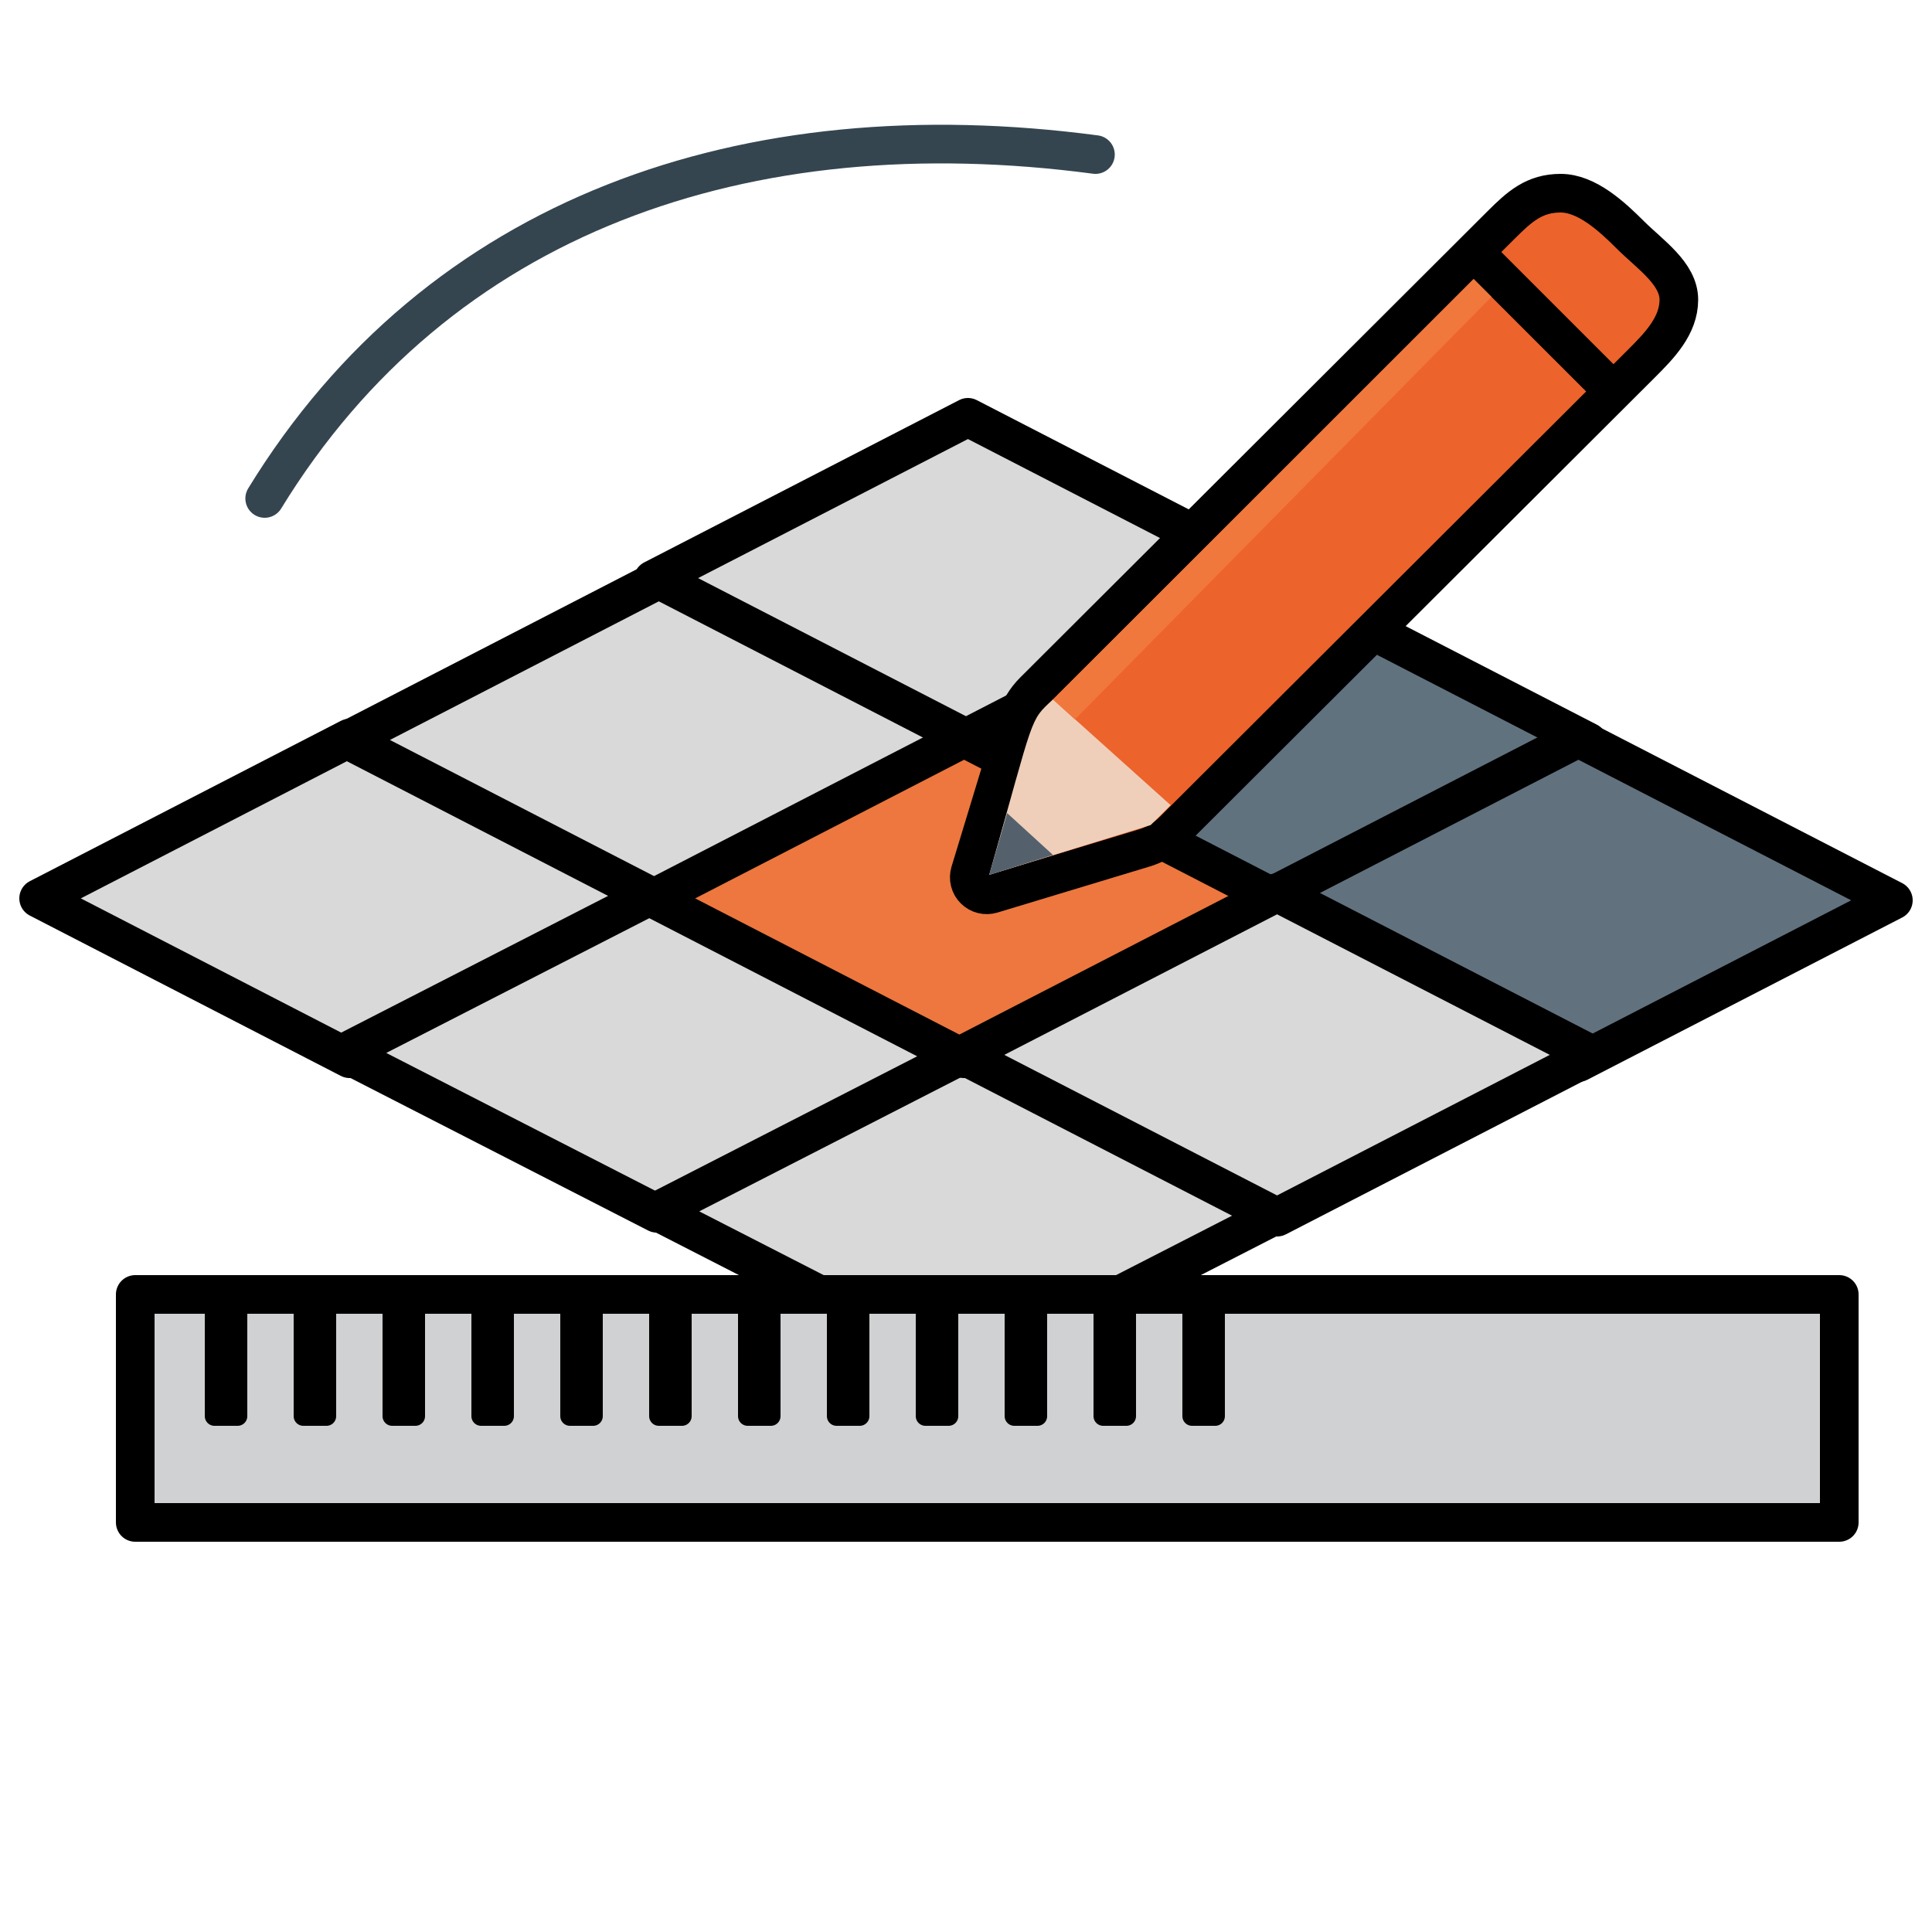 <svg xmlns="http://www.w3.org/2000/svg" version="1.1" xmlns:xlink="http://www.w3.org/1999/xlink" width="1000" height="1000"><style>
    #light-icon {
      display: inline;
    }
    #dark-icon {
      display: none;
    }

    @media (prefers-color-scheme: dark) {
      #light-icon {
        display: none;
      }
      #dark-icon {
        display: inline;
      }
    }
  </style><g id="light-icon"><svg xmlns="http://www.w3.org/2000/svg" version="1.1" xmlns:xlink="http://www.w3.org/1999/xlink" width="1000" height="1000"><g><g transform="matrix(2,0,0,2,0,0)"><svg xmlns="http://www.w3.org/2000/svg" version="1.1" xmlns:xlink="http://www.w3.org/1999/xlink" width="500" height="500"><svg width="500" height="500" viewBox="0 0 500 500" fill="none" xmlns="http://www.w3.org/2000/svg">
<rect width="500" height="500"></rect>
<path d="M90.5 191L171 232.5L90.5 274L10 232.5L90.5 191Z" fill="#D9D9D9" stroke="black" stroke-width="10" stroke-linejoin="round"></path>
<path d="M170 231L251 272.5L170 314L89 272.5L170 231Z" fill="#D9D9D9" stroke="black" stroke-width="10" stroke-linejoin="round"></path>
<path d="M251 272L332 313.5L251 355L170 313.5L251 272Z" fill="#D9D9D9" stroke="black" stroke-width="10" stroke-linejoin="round"></path>
<path d="M250.5 108L332 150L250.5 192L169 150L250.5 108Z" fill="#D9D9D9" stroke="black" stroke-width="10" stroke-linejoin="round"></path>
<path d="M329.5 150L411 192L329.5 234L248 192L329.5 150Z" fill="#61727F" stroke="black" stroke-width="10" stroke-linejoin="round"></path>
<path d="M408.5 191L490 233L408.5 275L327 233L408.5 191Z" fill="#61727E" stroke="black" stroke-width="10" stroke-linejoin="round"></path>
<path d="M170.5 150L251 191.5L170.5 233L90 191.5L170.5 150Z" fill="#D9D9D9" stroke="black" stroke-width="10" stroke-linejoin="round"></path>
<path d="M249.5 191L330 232.5L249.5 274L169 232.5L249.5 191Z" fill="#ED773E" stroke="black" stroke-width="10" stroke-linejoin="round"></path>
<path d="M330.5 231L412 273L330.5 315L249 273L330.5 231Z" fill="#D9D9D9" stroke="black" stroke-width="10" stroke-linejoin="round"></path>
<path d="M424.658 94.239C429.45 89.459 434.485 84.324 434.486 77.563C434.487 70.803 426.996 65.844 421.992 60.852C417.201 56.071 410.678 50.001 403.901 50C397.123 49.999 393.317 53.404 388.524 58.184L267.542 178.9C265.438 180.994 263.881 183.571 263.01 186.406L251.035 225.761C250.801 226.543 250.783 227.374 250.984 228.165C251.184 228.957 251.596 229.679 252.175 230.256C252.754 230.832 253.479 231.242 254.273 231.441C255.066 231.64 255.899 231.621 256.682 231.386L296.142 219.449C298.981 218.588 301.565 217.045 303.666 214.955L424.658 94.239Z" fill="#ED632C" stroke="black" stroke-width="10" stroke-linecap="round" stroke-linejoin="round"></path>
<line x1="382.31" y1="66.067" x2="416.356" y2="100.112" stroke="black" stroke-width="10"></line>
<path fill-rule="evenodd" clip-rule="evenodd" d="M302.945 208.364L272.511 181.025C266.32 186.699 267.868 184.636 256.004 226.419L297.787 213.523L302.945 208.364Z" fill="#EFCFBA"></path>
<path d="M256.004 226.419L260.646 210.428L272.511 221.261L256.004 226.419Z" fill="#54616D"></path>
<path d="M278.185 186.183L272.511 181.025L381.354 72.181L385.996 76.824L278.185 186.183Z" fill="#F1783D"></path>
<rect x="35" y="335" width="441" height="59" fill="#CFD1D2" stroke="black" stroke-width="10" stroke-linejoin="round"></rect>
<rect x="55.5" y="337.5" width="6" height="29" fill="black" stroke="black" stroke-width="5" stroke-linejoin="round"></rect>
<rect x="78.5" y="337.5" width="6" height="29" fill="black" stroke="black" stroke-width="5" stroke-linejoin="round"></rect>
<rect x="101.5" y="337.5" width="6" height="29" fill="black" stroke="black" stroke-width="5" stroke-linejoin="round"></rect>
<rect x="124.5" y="337.5" width="6" height="29" fill="black" stroke="black" stroke-width="5" stroke-linejoin="round"></rect>
<rect x="147.5" y="337.5" width="6" height="29" fill="black" stroke="black" stroke-width="5" stroke-linejoin="round"></rect>
<rect x="170.5" y="337.5" width="6" height="29" fill="black" stroke="black" stroke-width="5" stroke-linejoin="round"></rect>
<rect x="193.5" y="337.5" width="6" height="29" fill="black" stroke="black" stroke-width="5" stroke-linejoin="round"></rect>
<rect x="216.5" y="337.5" width="6" height="29" fill="black" stroke="black" stroke-width="5" stroke-linejoin="round"></rect>
<rect x="239.5" y="337.5" width="6" height="29" fill="black" stroke="black" stroke-width="5" stroke-linejoin="round"></rect>
<rect x="262.5" y="337.5" width="6" height="29" fill="black" stroke="black" stroke-width="5" stroke-linejoin="round"></rect>
<rect x="285.5" y="337.5" width="6" height="29" fill="black" stroke="black" stroke-width="5" stroke-linejoin="round"></rect>
<rect x="308.5" y="337.5" width="6" height="29" fill="black" stroke="black" stroke-width="5" stroke-linejoin="round"></rect>
<path d="M68.5 129C113.5 55.5 193 28 283.5 40" stroke="#344550" stroke-width="10" stroke-linecap="round"></path>
</svg></svg></g></g></svg></g><g id="dark-icon"><svg xmlns="http://www.w3.org/2000/svg" version="1.1" xmlns:xlink="http://www.w3.org/1999/xlink" width="1000" height="1000"><g clip-path="url(#SvgjsClipPath1279)"><rect width="1000" height="1000" fill="#ffffff"></rect><g transform="matrix(1.4,0,0,1.4,150,150)"><svg xmlns="http://www.w3.org/2000/svg" version="1.1" xmlns:xlink="http://www.w3.org/1999/xlink" width="500" height="500"><svg width="500" height="500" viewBox="0 0 500 500" fill="none" xmlns="http://www.w3.org/2000/svg">
<rect width="500" height="500"></rect>
<path d="M90.5 191L171 232.5L90.5 274L10 232.5L90.5 191Z" fill="#D9D9D9" stroke="black" stroke-width="10" stroke-linejoin="round"></path>
<path d="M170 231L251 272.5L170 314L89 272.5L170 231Z" fill="#D9D9D9" stroke="black" stroke-width="10" stroke-linejoin="round"></path>
<path d="M251 272L332 313.5L251 355L170 313.5L251 272Z" fill="#D9D9D9" stroke="black" stroke-width="10" stroke-linejoin="round"></path>
<path d="M250.5 108L332 150L250.5 192L169 150L250.5 108Z" fill="#D9D9D9" stroke="black" stroke-width="10" stroke-linejoin="round"></path>
<path d="M329.5 150L411 192L329.5 234L248 192L329.5 150Z" fill="#61727F" stroke="black" stroke-width="10" stroke-linejoin="round"></path>
<path d="M408.5 191L490 233L408.5 275L327 233L408.5 191Z" fill="#61727E" stroke="black" stroke-width="10" stroke-linejoin="round"></path>
<path d="M170.5 150L251 191.5L170.5 233L90 191.5L170.5 150Z" fill="#D9D9D9" stroke="black" stroke-width="10" stroke-linejoin="round"></path>
<path d="M249.5 191L330 232.5L249.5 274L169 232.5L249.5 191Z" fill="#ED773E" stroke="black" stroke-width="10" stroke-linejoin="round"></path>
<path d="M330.5 231L412 273L330.5 315L249 273L330.5 231Z" fill="#D9D9D9" stroke="black" stroke-width="10" stroke-linejoin="round"></path>
<path d="M424.658 94.239C429.45 89.459 434.485 84.324 434.486 77.563C434.487 70.803 426.996 65.844 421.992 60.852C417.201 56.071 410.678 50.001 403.901 50C397.123 49.999 393.317 53.404 388.524 58.184L267.542 178.9C265.438 180.994 263.881 183.571 263.01 186.406L251.035 225.761C250.801 226.543 250.783 227.374 250.984 228.165C251.184 228.957 251.596 229.679 252.175 230.256C252.754 230.832 253.479 231.242 254.273 231.441C255.066 231.64 255.899 231.621 256.682 231.386L296.142 219.449C298.981 218.588 301.565 217.045 303.666 214.955L424.658 94.239Z" fill="#ED632C" stroke="black" stroke-width="10" stroke-linecap="round" stroke-linejoin="round"></path>
<line x1="382.31" y1="66.067" x2="416.356" y2="100.112" stroke="black" stroke-width="10"></line>
<path fill-rule="evenodd" clip-rule="evenodd" d="M302.945 208.364L272.511 181.025C266.32 186.699 267.868 184.636 256.004 226.419L297.787 213.523L302.945 208.364Z" fill="#EFCFBA"></path>
<path d="M256.004 226.419L260.646 210.428L272.511 221.261L256.004 226.419Z" fill="#54616D"></path>
<path d="M278.185 186.183L272.511 181.025L381.354 72.181L385.996 76.824L278.185 186.183Z" fill="#F1783D"></path>
<rect x="35" y="335" width="441" height="59" fill="#CFD1D2" stroke="black" stroke-width="10" stroke-linejoin="round"></rect>
<rect x="55.5" y="337.5" width="6" height="29" fill="black" stroke="black" stroke-width="5" stroke-linejoin="round"></rect>
<rect x="78.5" y="337.5" width="6" height="29" fill="black" stroke="black" stroke-width="5" stroke-linejoin="round"></rect>
<rect x="101.5" y="337.5" width="6" height="29" fill="black" stroke="black" stroke-width="5" stroke-linejoin="round"></rect>
<rect x="124.5" y="337.5" width="6" height="29" fill="black" stroke="black" stroke-width="5" stroke-linejoin="round"></rect>
<rect x="147.5" y="337.5" width="6" height="29" fill="black" stroke="black" stroke-width="5" stroke-linejoin="round"></rect>
<rect x="170.5" y="337.5" width="6" height="29" fill="black" stroke="black" stroke-width="5" stroke-linejoin="round"></rect>
<rect x="193.5" y="337.5" width="6" height="29" fill="black" stroke="black" stroke-width="5" stroke-linejoin="round"></rect>
<rect x="216.5" y="337.5" width="6" height="29" fill="black" stroke="black" stroke-width="5" stroke-linejoin="round"></rect>
<rect x="239.5" y="337.5" width="6" height="29" fill="black" stroke="black" stroke-width="5" stroke-linejoin="round"></rect>
<rect x="262.5" y="337.5" width="6" height="29" fill="black" stroke="black" stroke-width="5" stroke-linejoin="round"></rect>
<rect x="285.5" y="337.5" width="6" height="29" fill="black" stroke="black" stroke-width="5" stroke-linejoin="round"></rect>
<rect x="308.5" y="337.5" width="6" height="29" fill="black" stroke="black" stroke-width="5" stroke-linejoin="round"></rect>
<path d="M68.5 129C113.5 55.5 193 28 283.5 40" stroke="#344550" stroke-width="10" stroke-linecap="round"></path>
</svg></svg></g></g><defs><clipPath id="SvgjsClipPath1279"><rect width="1000" height="1000" x="0" y="0" rx="350" ry="350"></rect></clipPath></defs></svg></g></svg>